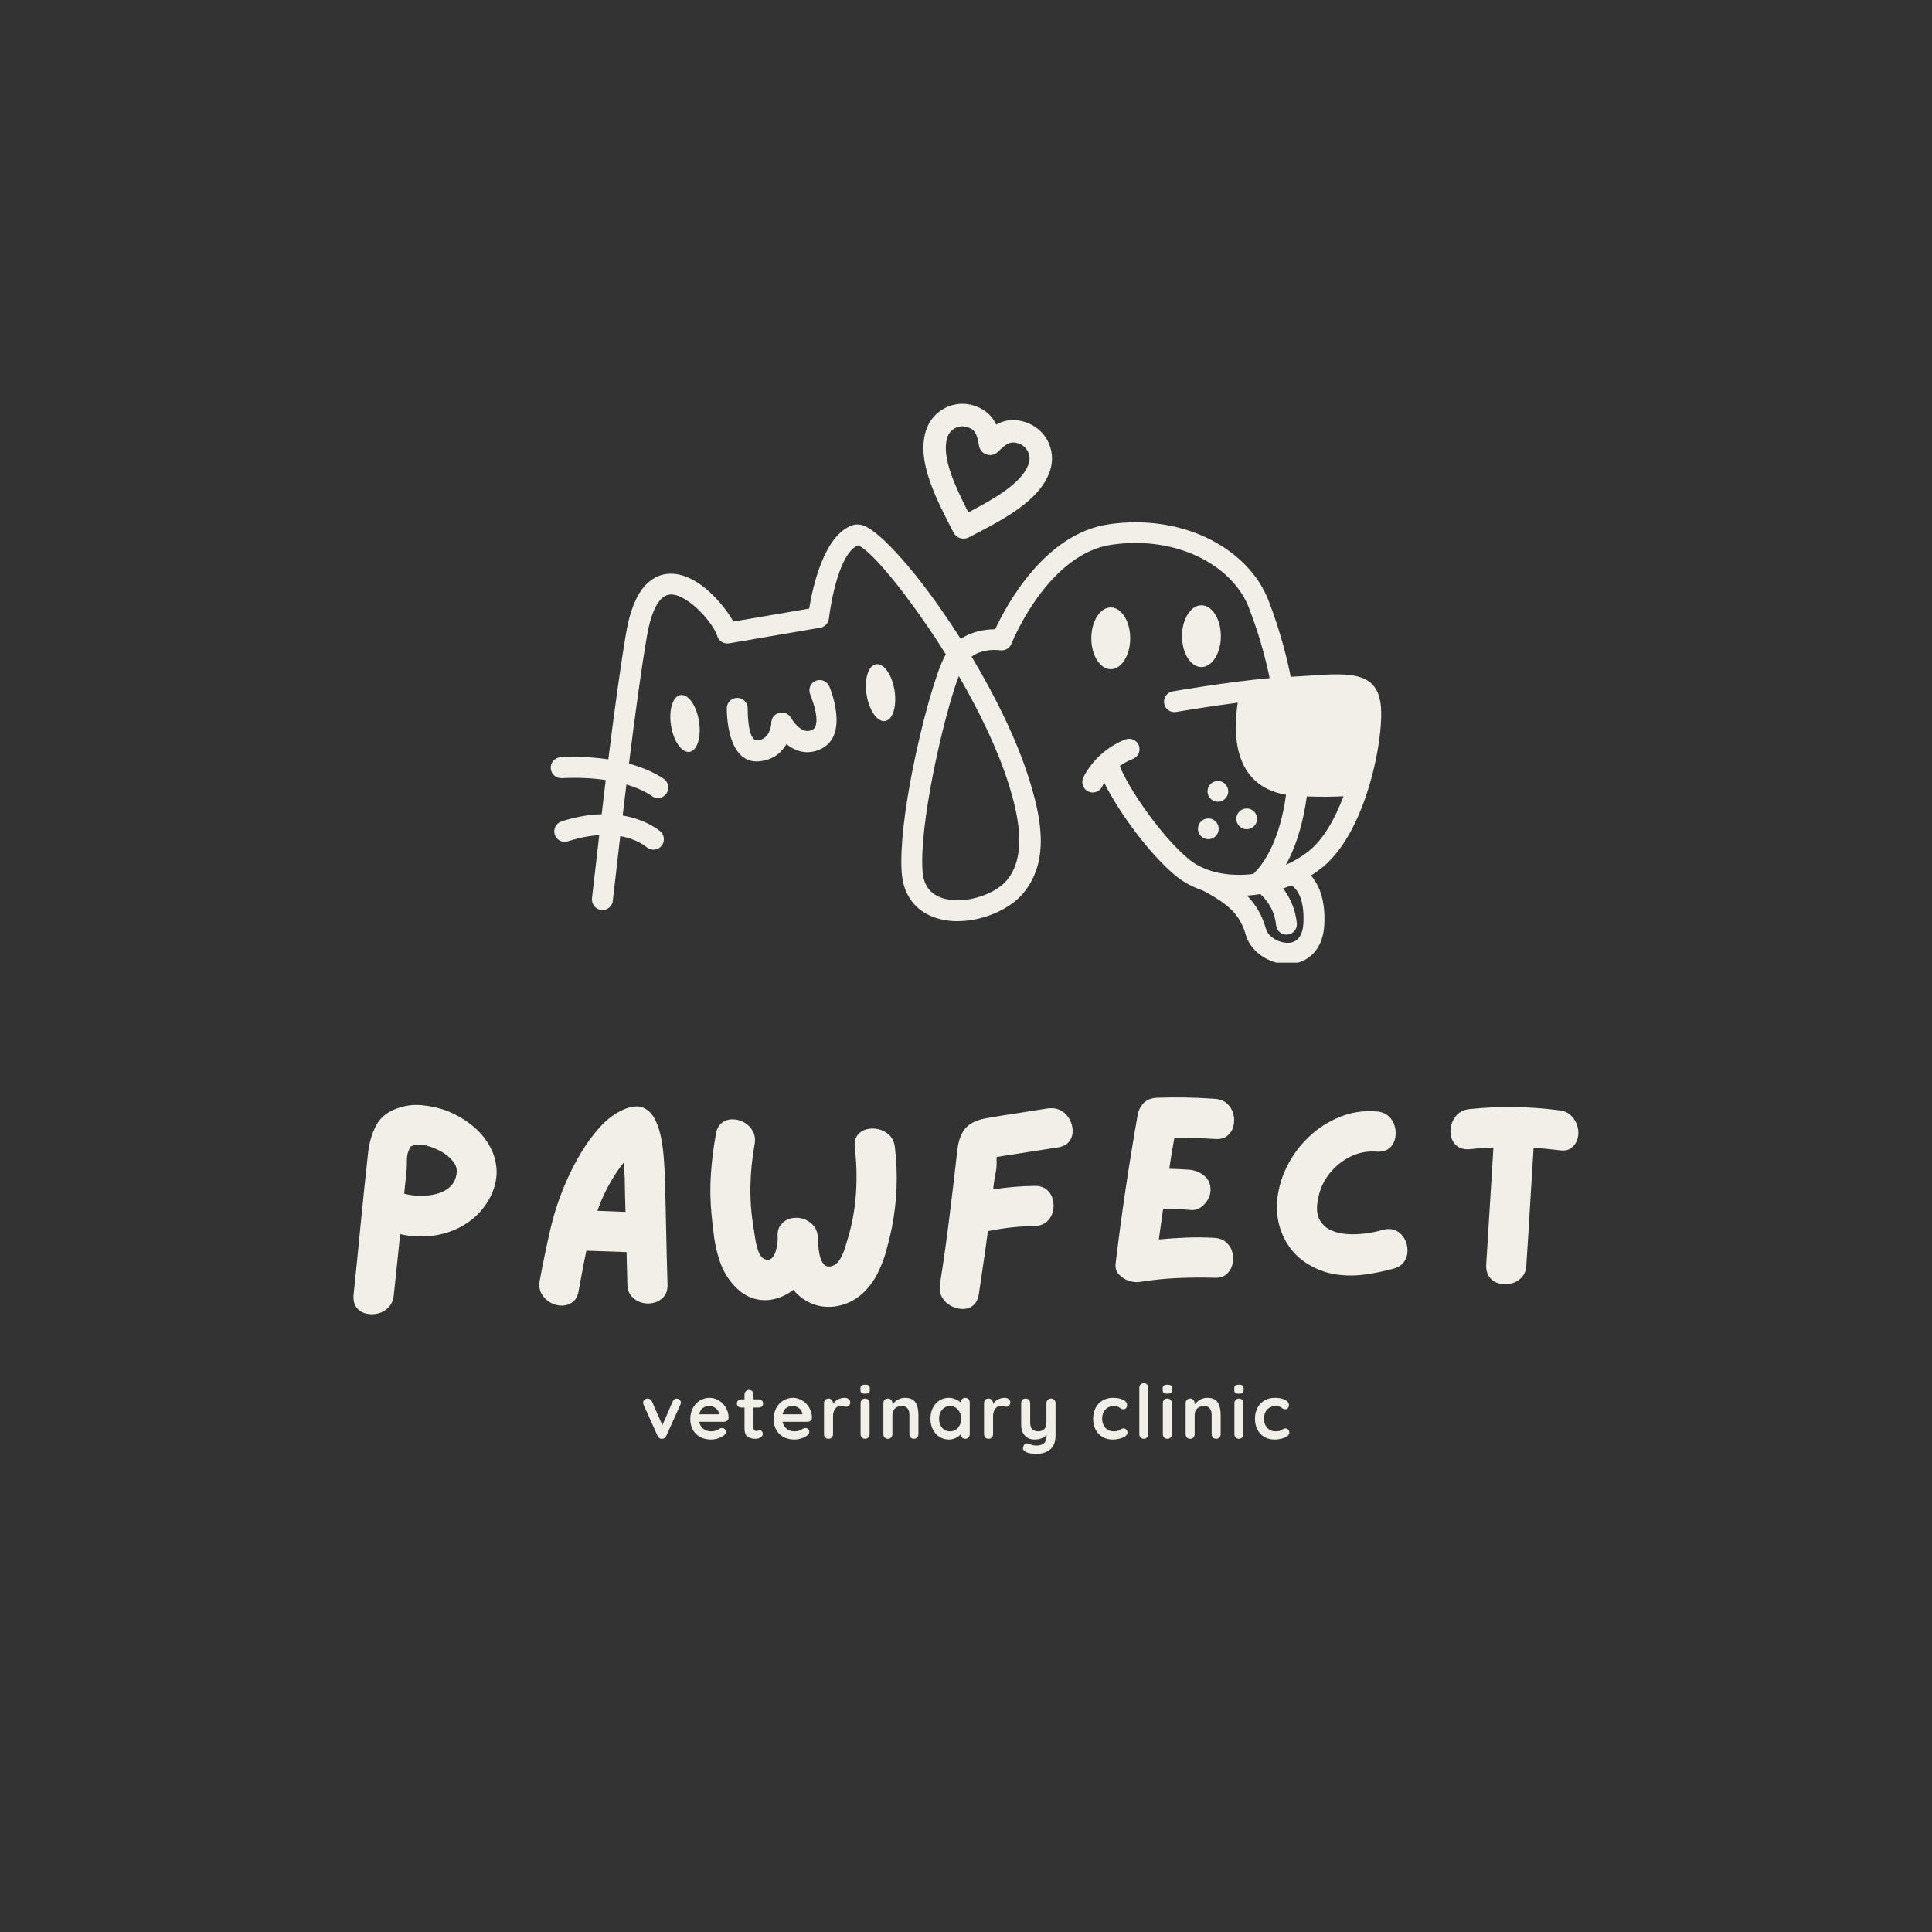 <svg xmlns="http://www.w3.org/2000/svg" xmlns:xlink="http://www.w3.org/1999/xlink" width="500" zoomAndPan="magnify" viewBox="0 0 375 375" height="500" preserveAspectRatio="xMidYMid meet" version="1.0"><rect x="0" y="0" width="375" height="375" fill="#333333" stroke="none"/><defs><g/><clipPath id="98104545c9"><path d="M 179 78.105 L 205 78.105 L 205 105 L 179 105 Z M 179 78.105 " clip-rule="nonzero"/></clipPath><clipPath id="4d5f9ed0b1"><path d="M 106.836 101 L 268.086 101 L 268.086 186.855 L 106.836 186.855 Z M 106.836 101 " clip-rule="nonzero"/></clipPath></defs><g clip-path="url(#98104545c9)"><path fill="#f1efe7" d="M 192.855 81.512 C 193.051 81.801 193.211 82.105 193.371 82.414 C 193.613 82.285 193.855 82.156 194.113 82.059 C 194.176 82.027 194.258 81.992 194.324 81.961 C 195.773 81.414 197.258 81.383 199.012 81.93 C 200.965 82.559 202.492 83.91 203.363 85.586 C 204.234 87.266 204.461 89.293 203.848 91.246 C 202.883 94.258 200.559 96.707 197.531 98.852 C 194.742 100.852 191.371 102.574 188.02 104.316 C 186.957 104.863 185.637 104.445 185.086 103.383 C 183.348 100.027 181.621 96.676 180.492 93.422 C 179.27 89.922 178.785 86.57 179.734 83.559 C 180.363 81.605 181.719 80.074 183.395 79.207 C 185.07 78.336 187.102 78.109 189.051 78.723 C 190.793 79.316 192 80.203 192.855 81.512 Z M 190.004 86.395 C 189.824 85.297 189.602 84.477 189.23 83.91 L 189.23 83.895 C 188.938 83.445 188.457 83.121 187.73 82.895 C 186.926 82.637 186.086 82.734 185.395 83.105 C 184.699 83.461 184.137 84.09 183.879 84.895 C 183.25 86.879 183.668 89.328 184.605 92.004 C 185.426 94.34 186.652 96.887 187.957 99.449 C 190.504 98.109 192.969 96.758 195 95.309 C 197.305 93.664 199.062 91.906 199.691 89.922 C 199.949 89.117 199.852 88.281 199.48 87.586 C 199.125 86.895 198.496 86.328 197.691 86.07 C 196.949 85.828 196.371 85.828 195.871 86.023 L 195.758 86.07 C 195.16 86.328 194.5 86.895 193.742 87.668 C 192.902 88.539 191.52 88.555 190.664 87.715 C 190.277 87.359 190.066 86.879 190.004 86.395 Z M 190.004 86.395 " fill-opacity="1" fill-rule="evenodd"/></g><g clip-path="url(#4d5f9ed0b1)"><path fill="#f1efe7" d="M 250.652 171.848 C 250.137 172.059 249.605 172.27 249.059 172.445 C 250.266 174.059 251.426 176.297 251.719 179.199 C 251.828 180.309 251.008 181.309 249.895 181.406 C 248.785 181.52 247.785 180.699 247.688 179.57 C 247.383 176.508 245.723 174.523 244.625 173.543 C 243.77 173.688 242.902 173.781 242.047 173.832 C 243.77 175.59 244.949 177.617 245.723 180.293 C 246.027 181.344 247.027 182.211 248.234 182.68 C 248.863 182.922 249.543 183.035 250.168 183.004 C 250.719 182.969 251.25 182.793 251.668 182.469 C 252.379 181.922 252.91 180.875 252.992 179.168 C 253.23 174.09 251.539 172.379 250.652 171.848 Z M 253.652 154.586 C 253.152 158.277 252.039 163.453 249.59 167.867 C 251.152 167.176 252.637 166.305 253.957 165.258 C 256.844 162.984 259.082 159.004 260.727 154.668 L 260.773 154.555 C 258.648 154.668 256.277 154.684 253.652 154.586 Z M 233.199 117.484 C 231.117 117.484 229.426 120.176 229.426 123.48 C 229.426 126.785 231.117 129.477 233.199 129.477 C 235.277 129.477 236.969 126.785 236.969 123.48 C 236.969 120.16 235.277 117.484 233.199 117.484 Z M 241.98 156.926 C 240.871 156.926 239.969 157.828 239.969 158.938 C 239.969 160.051 240.871 160.953 241.98 160.953 C 243.094 160.953 243.996 160.051 243.996 158.938 C 243.996 157.828 243.094 156.926 241.98 156.926 Z M 236.391 151.59 C 235.277 151.59 234.375 152.492 234.375 153.605 C 234.375 154.715 235.277 155.617 236.391 155.617 C 237.5 155.617 238.402 154.715 238.402 153.605 C 238.402 152.492 237.5 151.59 236.391 151.59 Z M 234.535 158.859 C 233.422 158.859 232.52 159.762 232.52 160.871 C 232.52 161.984 233.422 162.887 234.535 162.887 C 235.648 162.887 236.551 161.984 236.551 160.871 C 236.551 159.762 235.648 158.859 234.535 158.859 Z M 215.598 117.902 C 213.52 117.902 211.824 120.594 211.824 123.898 C 211.824 127.203 213.52 129.895 215.598 129.895 C 217.676 129.895 219.371 127.219 219.371 123.898 C 219.371 120.578 217.676 117.902 215.598 117.902 Z M 157.254 134.777 C 157.254 134.793 159.75 140.676 157.621 141.691 C 155.445 142.742 153.527 139.324 153.512 139.324 C 152.965 138.34 151.723 138.004 150.742 138.566 C 150.078 138.938 149.711 139.613 149.711 140.324 C 149.691 140.742 149.469 143.418 147.066 143.707 C 145.004 143.949 145.133 137.535 145.133 137.52 C 145.148 136.406 144.262 135.473 143.133 135.457 C 142.004 135.438 141.086 136.324 141.07 137.453 C 141.07 137.484 140.844 148.559 147.535 147.754 C 150.242 147.43 151.773 145.965 152.645 144.434 C 154.285 145.738 156.59 146.688 159.348 145.367 C 165.02 142.66 160.992 133.281 160.977 133.246 C 160.555 132.215 159.363 131.715 158.332 132.137 C 157.316 132.555 156.832 133.73 157.254 134.777 Z M 186.102 131.215 C 184.621 135.086 182.59 142.645 181.074 150.395 C 179.688 157.441 178.754 164.562 179.059 169.059 C 179.188 171.027 179.898 172.379 180.93 173.25 C 181.605 173.832 182.461 174.219 183.395 174.461 C 184.426 174.719 185.555 174.781 186.699 174.719 C 190.133 174.477 193.645 172.945 195.418 170.867 C 199.543 165.98 197.496 157.648 195.789 152.219 C 193.66 145.449 190.082 138.082 186.102 131.215 Z M 213.969 152.59 C 213.535 153.621 212.344 154.102 211.309 153.668 C 210.277 153.234 209.797 152.039 210.23 151.008 C 210.23 150.992 212.422 145.867 218.418 143.531 C 219.465 143.129 220.641 143.645 221.047 144.691 C 221.449 145.738 220.934 146.914 219.887 147.316 C 218.902 147.703 218.062 148.172 217.355 148.672 C 218.078 150.652 220.109 154.152 222.723 157.762 C 225.09 161.035 227.895 164.355 230.637 166.676 C 231.828 167.691 233.262 168.449 234.844 168.965 L 234.922 168.996 C 236.969 169.656 239.258 169.898 241.594 169.785 C 242.16 169.754 242.707 169.707 243.27 169.625 C 243.32 169.578 243.367 169.543 243.418 169.496 C 247.43 165.434 249.008 158.73 249.621 154.266 C 239.324 152.508 239.324 142.355 240.242 136.391 C 233.906 137.211 228.332 138.18 228.312 138.195 C 227.219 138.391 226.156 137.664 225.961 136.551 C 225.77 135.457 226.492 134.391 227.605 134.199 C 227.637 134.199 237.793 132.41 246.43 131.621 C 245.867 128.801 244.641 123.723 242.402 117.938 C 240.789 113.777 237.18 110.184 232.328 107.926 C 227.688 105.766 221.949 104.832 215.727 105.734 C 203.879 107.492 197.094 123.109 196.371 124.816 C 196.078 125.754 195.129 126.363 194.129 126.219 C 194.113 126.219 190.969 125.719 188.586 127.445 C 193.113 135.02 197.258 143.352 199.672 150.977 C 201.977 158.277 203.977 167.031 198.527 173.477 C 196.094 176.344 191.422 178.457 186.988 178.762 C 185.426 178.875 183.863 178.762 182.43 178.391 C 180.898 178.004 179.496 177.344 178.316 176.344 C 176.48 174.797 175.238 172.492 175.016 169.316 C 174.676 164.434 175.641 156.941 177.094 149.605 C 178.93 140.242 181.574 130.992 183.184 127.75 C 183.312 127.492 183.441 127.25 183.59 127.012 C 182.395 125.094 181.172 123.223 179.961 121.465 C 174.109 112.922 168.68 106.637 166.535 105.848 C 162.363 107.637 160.941 119.629 160.895 120.047 C 160.797 120.934 160.137 121.676 159.219 121.836 L 141.555 124.867 C 140.508 125.059 139.473 124.43 139.199 123.398 C 138.828 122.031 136.543 118.84 133.77 116.84 C 132.738 116.098 131.672 115.551 130.707 115.422 C 129.949 115.309 129.191 115.484 128.531 116.066 C 127.34 117.129 126.289 119.371 125.598 123.32 C 124.535 129.363 123.293 138.5 122.082 148.219 C 126.711 149.492 128.918 151.234 128.934 151.25 C 129.82 151.945 129.98 153.219 129.305 154.102 C 128.613 154.988 127.34 155.152 126.453 154.473 C 126.453 154.473 124.922 153.266 121.586 152.266 C 121.344 154.266 121.102 156.297 120.859 158.293 C 125.66 159.117 128.16 161.371 128.176 161.371 C 129.016 162.113 129.094 163.402 128.355 164.242 C 127.613 165.078 126.324 165.16 125.484 164.418 C 125.484 164.418 123.809 162.902 120.391 162.293 C 118.426 179.184 118.973 174.734 118.957 174.812 C 118.844 175.926 117.844 176.75 116.734 176.637 C 115.621 176.523 114.797 175.523 114.91 174.41 C 114.926 174.332 114.348 178.91 116.312 162.098 C 114.539 162.211 112.527 162.566 110.223 163.305 C 109.156 163.645 108.012 163.066 107.676 162 C 107.336 160.938 107.918 159.793 108.98 159.438 C 111.914 158.488 114.508 158.102 116.781 158.035 C 117.039 155.828 117.312 153.621 117.57 151.41 C 115.234 151.059 112.398 150.863 109.027 151.043 C 107.918 151.09 106.949 150.234 106.902 149.105 C 106.836 147.996 107.707 147.027 108.82 146.98 C 112.398 146.785 115.477 146.996 118.07 147.398 C 119.281 137.727 120.52 128.652 121.566 122.641 C 122.438 117.711 123.953 114.695 125.824 113.051 C 127.484 111.586 129.352 111.148 131.238 111.426 C 132.93 111.664 134.59 112.473 136.121 113.582 C 138.781 115.5 141.133 118.469 142.344 120.645 L 157.059 118.129 C 157.703 114.164 159.91 103.703 165.57 101.914 C 166.051 101.77 166.566 101.754 167.133 101.867 C 170.082 102.461 176.723 109.586 183.312 119.227 C 184.363 120.758 185.426 122.367 186.473 124.012 C 188.828 122.434 191.504 122.141 193.16 122.141 C 195.227 117.695 202.672 103.605 215.164 101.77 C 222.191 100.738 228.75 101.816 234.066 104.301 C 239.855 107.008 244.207 111.375 246.203 116.516 C 248.672 122.883 249.961 128.492 250.523 131.363 L 250.797 131.344 C 251.977 131.297 253.281 131.199 254.488 131.121 C 256.051 131.008 257.488 130.91 258.922 130.895 C 264.578 130.812 267.996 131.988 268.094 138.242 C 268.156 142.402 267.012 149.621 264.547 156.148 C 262.676 161.098 260.016 165.738 256.488 168.512 C 255.844 169.027 255.148 169.496 254.457 169.945 C 255.941 171.641 257.293 174.523 257.051 179.426 C 256.891 182.504 255.746 184.551 254.117 185.773 C 253.023 186.598 251.75 187.016 250.445 187.113 C 249.219 187.191 247.945 186.984 246.77 186.531 C 244.48 185.645 242.496 183.809 241.82 181.488 C 241.242 179.457 240.355 177.941 239.082 176.652 C 237.742 175.312 235.906 174.137 233.473 172.848 C 231.441 172.172 229.605 171.172 228.023 169.852 C 225.027 167.305 221.98 163.727 219.434 160.195 C 217.273 157.215 215.469 154.23 214.34 151.945 C 214.082 152.312 213.969 152.59 213.969 152.59 Z M 213.969 152.59 " fill-opacity="1" fill-rule="evenodd"/></g><path fill="#f1efe7" d="M 132.078 134.906 C 133.574 134.664 135.188 136.938 135.672 139.984 C 136.156 143.031 135.348 145.691 133.848 145.934 C 132.352 146.172 130.738 143.902 130.254 140.855 C 129.754 137.809 130.578 135.148 132.078 134.906 Z M 132.078 134.906 " fill-opacity="1" fill-rule="evenodd"/><path fill="#f1efe7" d="M 170.035 128.93 C 171.531 128.688 173.145 130.957 173.629 134.004 C 174.109 137.051 173.305 139.711 171.805 139.953 C 170.309 140.195 168.695 137.922 168.211 134.875 C 167.711 131.828 168.535 129.168 170.035 128.93 Z M 170.035 128.93 " fill-opacity="1" fill-rule="evenodd"/><g fill="#f1efe7" fill-opacity="1"><g transform="translate(124.392, 279.272)"><g><path d="M 6.953 -7.797 C 7.18 -7.797 7.375 -7.719 7.531 -7.562 C 7.688 -7.414 7.766 -7.227 7.766 -7 C 7.766 -6.883 7.723 -6.738 7.641 -6.562 L 4.922 -0.547 C 4.848 -0.391 4.742 -0.258 4.609 -0.156 C 4.484 -0.062 4.336 -0.008 4.172 0 L 4.047 0.016 C 3.879 0.016 3.723 -0.035 3.578 -0.141 C 3.441 -0.242 3.332 -0.379 3.25 -0.547 L 0.547 -6.562 C 0.473 -6.719 0.438 -6.875 0.438 -7.031 C 0.438 -7.227 0.52 -7.406 0.688 -7.562 C 0.852 -7.727 1.055 -7.812 1.297 -7.812 C 1.484 -7.812 1.656 -7.758 1.812 -7.656 C 1.969 -7.562 2.082 -7.426 2.156 -7.25 L 4.172 -2.641 L 6.172 -7.234 C 6.254 -7.422 6.363 -7.562 6.5 -7.656 C 6.633 -7.758 6.785 -7.805 6.953 -7.797 Z M 6.953 -7.797 "/></g></g></g><g fill="#f1efe7" fill-opacity="1"><g transform="translate(133.468, 279.272)"><g><path d="M 7.953 -4.094 C 7.941 -3.852 7.848 -3.66 7.672 -3.516 C 7.492 -3.367 7.289 -3.297 7.062 -3.297 L 2.25 -3.297 C 2.363 -2.723 2.629 -2.27 3.047 -1.938 C 3.461 -1.613 3.938 -1.453 4.469 -1.453 C 4.863 -1.453 5.172 -1.488 5.391 -1.562 C 5.617 -1.633 5.797 -1.711 5.922 -1.797 C 6.055 -1.879 6.148 -1.938 6.203 -1.969 C 6.379 -2.051 6.547 -2.094 6.703 -2.094 C 6.898 -2.094 7.07 -2.02 7.219 -1.875 C 7.363 -1.727 7.438 -1.562 7.438 -1.375 C 7.438 -1.113 7.301 -0.875 7.031 -0.656 C 6.758 -0.438 6.395 -0.25 5.938 -0.094 C 5.477 0.062 5.016 0.141 4.547 0.141 C 3.734 0.141 3.02 -0.023 2.406 -0.359 C 1.801 -0.703 1.332 -1.172 1 -1.766 C 0.676 -2.367 0.516 -3.047 0.516 -3.797 C 0.516 -4.629 0.688 -5.363 1.031 -6 C 1.383 -6.633 1.848 -7.117 2.422 -7.453 C 2.992 -7.785 3.609 -7.953 4.266 -7.953 C 4.898 -7.953 5.504 -7.773 6.078 -7.422 C 6.648 -7.078 7.102 -6.609 7.438 -6.016 C 7.781 -5.422 7.953 -4.781 7.953 -4.094 Z M 4.266 -6.344 C 3.129 -6.344 2.461 -5.812 2.266 -4.75 L 6.078 -4.75 L 6.078 -4.859 C 6.047 -5.266 5.848 -5.613 5.484 -5.906 C 5.129 -6.195 4.723 -6.344 4.266 -6.344 Z M 4.266 -6.344 "/></g></g></g><g fill="#f1efe7" fill-opacity="1"><g transform="translate(142.805, 279.272)"><g><path d="M 4.719 -1.656 C 4.852 -1.656 4.973 -1.586 5.078 -1.453 C 5.191 -1.316 5.25 -1.145 5.25 -0.938 C 5.25 -0.676 5.102 -0.453 4.812 -0.266 C 4.531 -0.086 4.211 0 3.859 0 C 3.254 0 2.742 -0.129 2.328 -0.391 C 1.91 -0.648 1.703 -1.195 1.703 -2.031 L 1.703 -6.062 L 1.031 -6.062 C 0.801 -6.062 0.609 -6.141 0.453 -6.297 C 0.297 -6.453 0.219 -6.645 0.219 -6.875 C 0.219 -7.094 0.297 -7.273 0.453 -7.422 C 0.609 -7.578 0.801 -7.656 1.031 -7.656 L 1.703 -7.656 L 1.703 -8.594 C 1.703 -8.844 1.785 -9.051 1.953 -9.219 C 2.129 -9.395 2.344 -9.484 2.594 -9.484 C 2.844 -9.484 3.047 -9.395 3.203 -9.219 C 3.367 -9.051 3.453 -8.844 3.453 -8.594 L 3.453 -7.656 L 4.5 -7.656 C 4.727 -7.656 4.922 -7.578 5.078 -7.422 C 5.234 -7.266 5.312 -7.07 5.312 -6.844 C 5.312 -6.625 5.234 -6.438 5.078 -6.281 C 4.922 -6.133 4.727 -6.062 4.5 -6.062 L 3.453 -6.062 L 3.453 -2.094 C 3.453 -1.895 3.504 -1.75 3.609 -1.656 C 3.723 -1.562 3.875 -1.516 4.062 -1.516 C 4.133 -1.516 4.238 -1.535 4.375 -1.578 C 4.488 -1.629 4.602 -1.656 4.719 -1.656 Z M 4.719 -1.656 "/></g></g></g><g fill="#f1efe7" fill-opacity="1"><g transform="translate(149.648, 279.272)"><g><path d="M 7.953 -4.094 C 7.941 -3.852 7.848 -3.66 7.672 -3.516 C 7.492 -3.367 7.289 -3.297 7.062 -3.297 L 2.25 -3.297 C 2.363 -2.723 2.629 -2.27 3.047 -1.938 C 3.461 -1.613 3.938 -1.453 4.469 -1.453 C 4.863 -1.453 5.172 -1.488 5.391 -1.562 C 5.617 -1.633 5.797 -1.711 5.922 -1.797 C 6.055 -1.879 6.148 -1.938 6.203 -1.969 C 6.379 -2.051 6.547 -2.094 6.703 -2.094 C 6.898 -2.094 7.07 -2.02 7.219 -1.875 C 7.363 -1.727 7.438 -1.562 7.438 -1.375 C 7.438 -1.113 7.301 -0.875 7.031 -0.656 C 6.758 -0.438 6.395 -0.25 5.938 -0.094 C 5.477 0.062 5.016 0.141 4.547 0.141 C 3.734 0.141 3.02 -0.023 2.406 -0.359 C 1.801 -0.703 1.332 -1.172 1 -1.766 C 0.676 -2.367 0.516 -3.047 0.516 -3.797 C 0.516 -4.629 0.688 -5.363 1.031 -6 C 1.383 -6.633 1.848 -7.117 2.422 -7.453 C 2.992 -7.785 3.609 -7.953 4.266 -7.953 C 4.898 -7.953 5.504 -7.773 6.078 -7.422 C 6.648 -7.078 7.102 -6.609 7.438 -6.016 C 7.781 -5.422 7.953 -4.781 7.953 -4.094 Z M 4.266 -6.344 C 3.129 -6.344 2.461 -5.812 2.266 -4.75 L 6.078 -4.75 L 6.078 -4.859 C 6.047 -5.266 5.848 -5.613 5.484 -5.906 C 5.129 -6.195 4.723 -6.344 4.266 -6.344 Z M 4.266 -6.344 "/></g></g></g><g fill="#f1efe7" fill-opacity="1"><g transform="translate(158.986, 279.272)"><g><path d="M 5 -7.953 C 5.289 -7.953 5.535 -7.867 5.734 -7.703 C 5.941 -7.535 6.047 -7.344 6.047 -7.125 C 6.047 -6.82 5.969 -6.594 5.812 -6.438 C 5.656 -6.289 5.469 -6.219 5.25 -6.219 C 5.102 -6.219 4.938 -6.25 4.75 -6.312 C 4.727 -6.32 4.664 -6.344 4.562 -6.375 C 4.457 -6.406 4.348 -6.422 4.234 -6.422 C 3.984 -6.422 3.738 -6.344 3.5 -6.188 C 3.27 -6.031 3.078 -5.789 2.922 -5.469 C 2.773 -5.156 2.703 -4.781 2.703 -4.344 L 2.703 -0.891 C 2.703 -0.641 2.617 -0.426 2.453 -0.25 C 2.285 -0.082 2.078 0 1.828 0 C 1.566 0 1.352 -0.082 1.188 -0.25 C 1.031 -0.426 0.953 -0.641 0.953 -0.891 L 0.953 -6.922 C 0.953 -7.172 1.031 -7.379 1.188 -7.547 C 1.352 -7.723 1.566 -7.812 1.828 -7.812 C 2.078 -7.812 2.285 -7.723 2.453 -7.547 C 2.617 -7.379 2.703 -7.172 2.703 -6.922 L 2.703 -6.734 C 2.922 -7.129 3.238 -7.43 3.656 -7.641 C 4.082 -7.848 4.531 -7.953 5 -7.953 Z M 5 -7.953 "/></g></g></g><g fill="#f1efe7" fill-opacity="1"><g transform="translate(166.194, 279.272)"><g><path d="M 2.594 -0.891 C 2.594 -0.641 2.508 -0.426 2.344 -0.25 C 2.176 -0.082 1.969 0 1.719 0 C 1.469 0 1.258 -0.082 1.094 -0.25 C 0.926 -0.426 0.844 -0.641 0.844 -0.891 L 0.844 -6.922 C 0.844 -7.172 0.926 -7.379 1.094 -7.547 C 1.258 -7.723 1.469 -7.812 1.719 -7.812 C 1.969 -7.812 2.176 -7.723 2.344 -7.547 C 2.508 -7.379 2.594 -7.172 2.594 -6.922 Z M 1.719 -8.75 C 1.383 -8.75 1.148 -8.801 1.016 -8.906 C 0.879 -9.02 0.812 -9.211 0.812 -9.484 L 0.812 -9.766 C 0.812 -10.035 0.883 -10.223 1.031 -10.328 C 1.176 -10.441 1.406 -10.5 1.719 -10.5 C 2.062 -10.5 2.301 -10.441 2.438 -10.328 C 2.57 -10.223 2.641 -10.035 2.641 -9.766 L 2.641 -9.484 C 2.641 -9.203 2.566 -9.008 2.422 -8.906 C 2.285 -8.801 2.051 -8.75 1.719 -8.75 Z M 1.719 -8.75 "/></g></g></g><g fill="#f1efe7" fill-opacity="1"><g transform="translate(170.513, 279.272)"><g><path d="M 5.125 -7.953 C 6.113 -7.953 6.797 -7.656 7.172 -7.062 C 7.555 -6.477 7.75 -5.664 7.75 -4.625 L 7.75 -0.891 C 7.75 -0.641 7.664 -0.426 7.5 -0.25 C 7.332 -0.082 7.125 0 6.875 0 C 6.625 0 6.414 -0.082 6.25 -0.25 C 6.082 -0.426 6 -0.641 6 -0.891 L 6 -4.625 C 6 -5.156 5.883 -5.57 5.656 -5.875 C 5.438 -6.188 5.055 -6.344 4.516 -6.344 C 3.941 -6.344 3.492 -6.18 3.172 -5.859 C 2.859 -5.535 2.703 -5.125 2.703 -4.625 L 2.703 -0.891 C 2.703 -0.641 2.617 -0.426 2.453 -0.25 C 2.285 -0.082 2.078 0 1.828 0 C 1.566 0 1.352 -0.082 1.188 -0.25 C 1.031 -0.426 0.953 -0.641 0.953 -0.891 L 0.953 -6.922 C 0.953 -7.172 1.031 -7.379 1.188 -7.547 C 1.352 -7.723 1.566 -7.812 1.828 -7.812 C 2.078 -7.812 2.285 -7.723 2.453 -7.547 C 2.617 -7.379 2.703 -7.172 2.703 -6.922 L 2.703 -6.672 C 2.961 -7.016 3.301 -7.312 3.719 -7.562 C 4.145 -7.82 4.613 -7.953 5.125 -7.953 Z M 5.125 -7.953 "/></g></g></g><g fill="#f1efe7" fill-opacity="1"><g transform="translate(180.084, 279.272)"><g><path d="M 7.266 -7.953 C 7.516 -7.953 7.723 -7.867 7.891 -7.703 C 8.055 -7.535 8.141 -7.32 8.141 -7.062 L 8.141 -0.891 C 8.141 -0.641 8.055 -0.426 7.891 -0.25 C 7.723 -0.082 7.516 0 7.266 0 C 7.016 0 6.805 -0.082 6.641 -0.25 C 6.484 -0.414 6.398 -0.625 6.391 -0.875 C 6.148 -0.594 5.82 -0.352 5.406 -0.156 C 4.988 0.039 4.551 0.141 4.094 0.141 C 3.426 0.141 2.816 -0.031 2.266 -0.375 C 1.723 -0.719 1.297 -1.195 0.984 -1.812 C 0.672 -2.426 0.516 -3.117 0.516 -3.891 C 0.516 -4.672 0.664 -5.367 0.969 -5.984 C 1.281 -6.609 1.707 -7.094 2.25 -7.438 C 2.789 -7.781 3.391 -7.953 4.047 -7.953 C 4.516 -7.953 4.953 -7.863 5.359 -7.688 C 5.766 -7.52 6.109 -7.305 6.391 -7.047 L 6.391 -7.062 C 6.391 -7.312 6.473 -7.52 6.641 -7.688 C 6.805 -7.863 7.016 -7.953 7.266 -7.953 Z M 4.312 -1.453 C 4.945 -1.453 5.461 -1.68 5.859 -2.141 C 6.266 -2.609 6.469 -3.191 6.469 -3.891 C 6.469 -4.598 6.266 -5.18 5.859 -5.641 C 5.461 -6.109 4.945 -6.344 4.312 -6.344 C 3.695 -6.344 3.188 -6.109 2.781 -5.641 C 2.383 -5.18 2.188 -4.598 2.188 -3.891 C 2.188 -3.191 2.383 -2.609 2.781 -2.141 C 3.176 -1.68 3.688 -1.453 4.312 -1.453 Z M 4.312 -1.453 "/></g></g></g><g fill="#f1efe7" fill-opacity="1"><g transform="translate(190.049, 279.272)"><g><path d="M 5 -7.953 C 5.289 -7.953 5.535 -7.867 5.734 -7.703 C 5.941 -7.535 6.047 -7.344 6.047 -7.125 C 6.047 -6.82 5.969 -6.594 5.812 -6.438 C 5.656 -6.289 5.469 -6.219 5.25 -6.219 C 5.102 -6.219 4.938 -6.25 4.75 -6.312 C 4.727 -6.32 4.664 -6.344 4.562 -6.375 C 4.457 -6.406 4.348 -6.422 4.234 -6.422 C 3.984 -6.422 3.738 -6.344 3.5 -6.188 C 3.27 -6.031 3.078 -5.789 2.922 -5.469 C 2.773 -5.156 2.703 -4.781 2.703 -4.344 L 2.703 -0.891 C 2.703 -0.641 2.617 -0.426 2.453 -0.25 C 2.285 -0.082 2.078 0 1.828 0 C 1.566 0 1.352 -0.082 1.188 -0.25 C 1.031 -0.426 0.953 -0.641 0.953 -0.891 L 0.953 -6.922 C 0.953 -7.172 1.031 -7.379 1.188 -7.547 C 1.352 -7.723 1.566 -7.812 1.828 -7.812 C 2.078 -7.812 2.285 -7.723 2.453 -7.547 C 2.617 -7.379 2.703 -7.172 2.703 -6.922 L 2.703 -6.734 C 2.922 -7.129 3.238 -7.43 3.656 -7.641 C 4.082 -7.848 4.531 -7.953 5 -7.953 Z M 5 -7.953 "/></g></g></g><g fill="#f1efe7" fill-opacity="1"><g transform="translate(197.257, 279.272)"><g><path d="M 6.75 -7.812 C 7 -7.812 7.207 -7.723 7.375 -7.547 C 7.539 -7.379 7.625 -7.172 7.625 -6.922 L 7.625 -0.719 C 7.625 0.551 7.281 1.473 6.594 2.047 C 5.914 2.629 5.008 2.922 3.875 2.922 C 3.539 2.922 3.195 2.895 2.844 2.844 C 2.5 2.789 2.223 2.719 2.016 2.625 C 1.535 2.426 1.297 2.145 1.297 1.781 C 1.297 1.707 1.312 1.629 1.344 1.547 C 1.406 1.328 1.504 1.16 1.641 1.047 C 1.785 0.941 1.938 0.891 2.094 0.891 C 2.195 0.891 2.289 0.906 2.375 0.938 C 2.445 0.969 2.566 1.016 2.734 1.078 C 2.898 1.148 3.078 1.207 3.266 1.25 C 3.461 1.289 3.664 1.312 3.875 1.312 C 4.562 1.312 5.066 1.16 5.391 0.859 C 5.711 0.566 5.875 0.062 5.875 -0.656 L 5.875 -0.797 C 5.375 -0.172 4.586 0.141 3.516 0.141 C 3.016 0.141 2.566 0.023 2.172 -0.203 C 1.785 -0.441 1.484 -0.773 1.266 -1.203 C 1.055 -1.629 0.953 -2.113 0.953 -2.656 L 0.953 -6.922 C 0.953 -7.172 1.031 -7.379 1.188 -7.547 C 1.352 -7.723 1.566 -7.812 1.828 -7.812 C 2.078 -7.812 2.285 -7.723 2.453 -7.547 C 2.617 -7.379 2.703 -7.172 2.703 -6.922 L 2.703 -3.188 C 2.703 -2.57 2.832 -2.129 3.094 -1.859 C 3.363 -1.586 3.758 -1.453 4.281 -1.453 C 4.781 -1.453 5.164 -1.598 5.438 -1.891 C 5.719 -2.191 5.859 -2.625 5.859 -3.188 L 5.859 -6.922 C 5.859 -7.172 5.941 -7.379 6.109 -7.547 C 6.273 -7.723 6.488 -7.812 6.75 -7.812 Z M 6.75 -7.812 "/></g></g></g><g fill="#f1efe7" fill-opacity="1"><g transform="translate(206.697, 279.272)"><g/></g></g><g fill="#f1efe7" fill-opacity="1"><g transform="translate(211.658, 279.272)"><g><path d="M 4.344 -7.953 C 5.176 -7.953 5.844 -7.82 6.344 -7.562 C 6.852 -7.312 7.109 -6.969 7.109 -6.531 C 7.109 -6.32 7.047 -6.133 6.922 -5.969 C 6.797 -5.812 6.629 -5.734 6.422 -5.734 C 6.266 -5.734 6.133 -5.754 6.031 -5.797 C 5.938 -5.836 5.844 -5.895 5.75 -5.969 C 5.664 -6.039 5.578 -6.102 5.484 -6.156 C 5.391 -6.207 5.242 -6.25 5.047 -6.281 C 4.859 -6.32 4.707 -6.344 4.594 -6.344 C 3.863 -6.344 3.289 -6.113 2.875 -5.656 C 2.469 -5.207 2.266 -4.617 2.266 -3.891 C 2.266 -3.191 2.473 -2.609 2.891 -2.141 C 3.305 -1.68 3.844 -1.453 4.5 -1.453 C 4.969 -1.453 5.32 -1.516 5.562 -1.641 C 5.613 -1.66 5.691 -1.707 5.797 -1.781 C 5.898 -1.852 5.992 -1.91 6.078 -1.953 C 6.172 -1.992 6.281 -2.016 6.406 -2.016 C 6.645 -2.016 6.832 -1.938 6.969 -1.781 C 7.113 -1.625 7.188 -1.426 7.188 -1.188 C 7.188 -0.945 7.051 -0.723 6.781 -0.516 C 6.508 -0.316 6.148 -0.156 5.703 -0.031 C 5.254 0.082 4.781 0.141 4.281 0.141 C 3.531 0.141 2.867 -0.031 2.297 -0.375 C 1.723 -0.727 1.281 -1.211 0.969 -1.828 C 0.664 -2.453 0.516 -3.141 0.516 -3.891 C 0.516 -4.68 0.676 -5.383 1 -6 C 1.32 -6.613 1.773 -7.094 2.359 -7.438 C 2.941 -7.781 3.602 -7.953 4.344 -7.953 Z M 4.344 -7.953 "/></g></g></g><g fill="#f1efe7" fill-opacity="1"><g transform="translate(220.047, 279.272)"><g><path d="M 2.844 -0.891 C 2.844 -0.641 2.754 -0.426 2.578 -0.25 C 2.41 -0.082 2.203 0 1.953 0 C 1.711 0 1.508 -0.082 1.344 -0.25 C 1.176 -0.426 1.094 -0.641 1.094 -0.891 L 1.094 -9.906 C 1.094 -10.156 1.176 -10.363 1.344 -10.531 C 1.52 -10.707 1.734 -10.797 1.984 -10.797 C 2.223 -10.797 2.426 -10.707 2.594 -10.531 C 2.758 -10.363 2.844 -10.156 2.844 -9.906 Z M 2.844 -0.891 "/></g></g></g><g fill="#f1efe7" fill-opacity="1"><g transform="translate(224.862, 279.272)"><g><path d="M 2.594 -0.891 C 2.594 -0.641 2.508 -0.426 2.344 -0.25 C 2.176 -0.082 1.969 0 1.719 0 C 1.469 0 1.258 -0.082 1.094 -0.25 C 0.926 -0.426 0.844 -0.641 0.844 -0.891 L 0.844 -6.922 C 0.844 -7.172 0.926 -7.379 1.094 -7.547 C 1.258 -7.723 1.469 -7.812 1.719 -7.812 C 1.969 -7.812 2.176 -7.723 2.344 -7.547 C 2.508 -7.379 2.594 -7.172 2.594 -6.922 Z M 1.719 -8.75 C 1.383 -8.75 1.148 -8.801 1.016 -8.906 C 0.879 -9.02 0.812 -9.211 0.812 -9.484 L 0.812 -9.766 C 0.812 -10.035 0.883 -10.223 1.031 -10.328 C 1.176 -10.441 1.406 -10.5 1.719 -10.5 C 2.062 -10.5 2.301 -10.441 2.438 -10.328 C 2.57 -10.223 2.641 -10.035 2.641 -9.766 L 2.641 -9.484 C 2.641 -9.203 2.566 -9.008 2.422 -8.906 C 2.285 -8.801 2.051 -8.75 1.719 -8.75 Z M 1.719 -8.75 "/></g></g></g><g fill="#f1efe7" fill-opacity="1"><g transform="translate(229.181, 279.272)"><g><path d="M 5.125 -7.953 C 6.113 -7.953 6.797 -7.656 7.172 -7.062 C 7.555 -6.477 7.75 -5.664 7.75 -4.625 L 7.75 -0.891 C 7.75 -0.641 7.664 -0.426 7.5 -0.25 C 7.332 -0.082 7.125 0 6.875 0 C 6.625 0 6.414 -0.082 6.25 -0.25 C 6.082 -0.426 6 -0.641 6 -0.891 L 6 -4.625 C 6 -5.156 5.883 -5.57 5.656 -5.875 C 5.438 -6.188 5.055 -6.344 4.516 -6.344 C 3.941 -6.344 3.492 -6.18 3.172 -5.859 C 2.859 -5.535 2.703 -5.125 2.703 -4.625 L 2.703 -0.891 C 2.703 -0.641 2.617 -0.426 2.453 -0.25 C 2.285 -0.082 2.078 0 1.828 0 C 1.566 0 1.352 -0.082 1.188 -0.25 C 1.031 -0.426 0.953 -0.641 0.953 -0.891 L 0.953 -6.922 C 0.953 -7.172 1.031 -7.379 1.188 -7.547 C 1.352 -7.723 1.566 -7.812 1.828 -7.812 C 2.078 -7.812 2.285 -7.723 2.453 -7.547 C 2.617 -7.379 2.703 -7.172 2.703 -6.922 L 2.703 -6.672 C 2.961 -7.016 3.301 -7.312 3.719 -7.562 C 4.145 -7.82 4.613 -7.953 5.125 -7.953 Z M 5.125 -7.953 "/></g></g></g><g fill="#f1efe7" fill-opacity="1"><g transform="translate(238.752, 279.272)"><g><path d="M 2.594 -0.891 C 2.594 -0.641 2.508 -0.426 2.344 -0.25 C 2.176 -0.082 1.969 0 1.719 0 C 1.469 0 1.258 -0.082 1.094 -0.25 C 0.926 -0.426 0.844 -0.641 0.844 -0.891 L 0.844 -6.922 C 0.844 -7.172 0.926 -7.379 1.094 -7.547 C 1.258 -7.723 1.469 -7.812 1.719 -7.812 C 1.969 -7.812 2.176 -7.723 2.344 -7.547 C 2.508 -7.379 2.594 -7.172 2.594 -6.922 Z M 1.719 -8.75 C 1.383 -8.75 1.148 -8.801 1.016 -8.906 C 0.879 -9.02 0.812 -9.211 0.812 -9.484 L 0.812 -9.766 C 0.812 -10.035 0.883 -10.223 1.031 -10.328 C 1.176 -10.441 1.406 -10.5 1.719 -10.5 C 2.062 -10.5 2.301 -10.441 2.438 -10.328 C 2.57 -10.223 2.641 -10.035 2.641 -9.766 L 2.641 -9.484 C 2.641 -9.203 2.566 -9.008 2.422 -8.906 C 2.285 -8.801 2.051 -8.75 1.719 -8.75 Z M 1.719 -8.75 "/></g></g></g><g fill="#f1efe7" fill-opacity="1"><g transform="translate(243.071, 279.272)"><g><path d="M 4.344 -7.953 C 5.176 -7.953 5.844 -7.82 6.344 -7.562 C 6.852 -7.312 7.109 -6.969 7.109 -6.531 C 7.109 -6.32 7.047 -6.133 6.922 -5.969 C 6.797 -5.812 6.629 -5.734 6.422 -5.734 C 6.266 -5.734 6.133 -5.754 6.031 -5.797 C 5.938 -5.836 5.844 -5.895 5.75 -5.969 C 5.664 -6.039 5.578 -6.102 5.484 -6.156 C 5.391 -6.207 5.242 -6.25 5.047 -6.281 C 4.859 -6.32 4.707 -6.344 4.594 -6.344 C 3.863 -6.344 3.289 -6.113 2.875 -5.656 C 2.469 -5.207 2.266 -4.617 2.266 -3.891 C 2.266 -3.191 2.473 -2.609 2.891 -2.141 C 3.305 -1.68 3.844 -1.453 4.5 -1.453 C 4.969 -1.453 5.32 -1.516 5.562 -1.641 C 5.613 -1.66 5.691 -1.707 5.797 -1.781 C 5.898 -1.852 5.992 -1.91 6.078 -1.953 C 6.172 -1.992 6.281 -2.016 6.406 -2.016 C 6.645 -2.016 6.832 -1.938 6.969 -1.781 C 7.113 -1.625 7.188 -1.426 7.188 -1.188 C 7.188 -0.945 7.051 -0.723 6.781 -0.516 C 6.508 -0.316 6.148 -0.156 5.703 -0.031 C 5.254 0.082 4.781 0.141 4.281 0.141 C 3.531 0.141 2.867 -0.031 2.297 -0.375 C 1.723 -0.727 1.281 -1.211 0.969 -1.828 C 0.664 -2.453 0.516 -3.141 0.516 -3.891 C 0.516 -4.68 0.676 -5.383 1 -6 C 1.32 -6.613 1.773 -7.094 2.359 -7.438 C 2.941 -7.781 3.602 -7.953 4.344 -7.953 Z M 4.344 -7.953 "/></g></g></g><g fill="#f1efe7" fill-opacity="1"><g transform="translate(66.027, 251.294)"><g><path d="M 21.016 -35.562 C 22.672 -34.875 24.18 -33.984 25.547 -32.891 C 26.922 -31.797 28.031 -30.531 28.875 -29.094 C 29.727 -27.656 30.219 -26.102 30.344 -24.438 C 30.469 -22.77 30.113 -21.035 29.281 -19.234 C 28.195 -17.055 26.703 -15.316 24.797 -14.016 C 22.891 -12.711 20.785 -11.879 18.484 -11.516 C 16.18 -11.148 13.898 -11.227 11.641 -11.75 C 11.441 -9.77 11.238 -7.789 11.031 -5.812 C 10.82 -3.844 10.613 -1.867 10.406 0.109 C 10.301 1.078 9.961 1.863 9.391 2.469 C 8.816 3.07 8.129 3.469 7.328 3.656 C 6.535 3.852 5.754 3.852 4.984 3.656 C 4.223 3.469 3.617 3.078 3.172 2.484 C 2.723 1.898 2.531 1.109 2.594 0.109 C 3.082 -4.578 3.551 -9.25 4 -13.906 C 4.457 -18.57 4.941 -23.227 5.453 -27.875 C 5.703 -29.707 6.207 -31.359 6.969 -32.828 C 7.727 -34.305 9.031 -35.395 10.875 -36.094 C 12.5 -36.719 14.203 -36.941 15.984 -36.766 C 17.773 -36.586 19.453 -36.188 21.016 -35.562 Z M 12.422 -19.609 C 13.297 -19.359 14.285 -19.219 15.391 -19.188 C 16.504 -19.156 17.598 -19.273 18.672 -19.547 C 19.742 -19.828 20.645 -20.305 21.375 -20.984 C 22.102 -21.66 22.52 -22.586 22.625 -23.766 C 22.688 -24.523 22.422 -25.258 21.828 -25.969 C 21.242 -26.688 20.484 -27.301 19.547 -27.812 C 18.609 -28.332 17.672 -28.707 16.734 -28.938 C 15.805 -29.164 15.016 -29.191 14.359 -29.016 C 13.973 -28.879 13.734 -28.789 13.641 -28.75 C 13.555 -28.719 13.516 -28.648 13.516 -28.547 C 13.516 -28.441 13.43 -28.219 13.266 -27.875 C 13.055 -27.426 12.953 -26.816 12.953 -26.047 C 12.953 -25.285 12.93 -24.629 12.891 -24.078 C 12.828 -23.316 12.75 -22.57 12.656 -21.844 C 12.57 -21.113 12.492 -20.367 12.422 -19.609 Z M 12.422 -19.609 "/></g></g></g><g fill="#f1efe7" fill-opacity="1"><g transform="translate(102.113, 251.294)"><g><path d="M 26.938 -22.828 C 27.039 -19.359 27.125 -15.891 27.188 -12.422 C 27.258 -8.961 27.348 -5.5 27.453 -2.031 C 27.492 -1.02 27.254 -0.211 26.734 0.391 C 26.211 0.992 25.566 1.391 24.797 1.578 C 24.035 1.773 23.266 1.77 22.484 1.562 C 21.703 1.352 21.039 0.953 20.5 0.359 C 19.969 -0.223 19.688 -1.02 19.656 -2.031 C 19.625 -3.07 19.598 -4.109 19.578 -5.141 C 19.555 -6.18 19.531 -7.223 19.5 -8.266 L 11.703 -8.531 C 11.422 -7.25 11.16 -5.945 10.922 -4.625 C 10.68 -3.312 10.438 -1.992 10.188 -0.672 C 10.02 0.297 9.629 1.004 9.016 1.453 C 8.41 1.898 7.707 2.125 6.906 2.125 C 6.113 2.125 5.363 1.914 4.656 1.5 C 3.945 1.094 3.391 0.523 2.984 -0.203 C 2.586 -0.93 2.477 -1.781 2.656 -2.75 C 3.281 -6.156 3.977 -9.52 4.75 -12.844 C 5.531 -16.176 6.633 -19.414 8.062 -22.562 C 8.75 -24.125 9.629 -25.805 10.703 -27.609 C 11.785 -29.41 13.008 -31.066 14.375 -32.578 C 15.75 -34.086 17.266 -35.207 18.922 -35.938 C 20.484 -36.594 21.75 -36.711 22.719 -36.297 C 23.695 -35.879 24.461 -35.125 25.016 -34.031 C 25.566 -32.938 25.973 -31.695 26.234 -30.312 C 26.492 -28.926 26.664 -27.555 26.75 -26.203 C 26.844 -24.859 26.906 -23.734 26.938 -22.828 Z M 14.141 -17.109 C 14.109 -16.973 14.066 -16.832 14.016 -16.688 C 13.961 -16.551 13.898 -16.414 13.828 -16.281 C 14.766 -16.238 15.68 -16.203 16.578 -16.172 C 17.484 -16.141 18.391 -16.102 19.297 -16.062 C 19.254 -17.176 19.223 -18.297 19.203 -19.422 C 19.191 -20.547 19.172 -21.68 19.141 -22.828 C 19.098 -23.273 19.078 -23.75 19.078 -24.25 C 19.078 -24.758 19.078 -25.273 19.078 -25.797 C 18.492 -25.098 17.992 -24.422 17.578 -23.766 C 16.879 -22.723 16.242 -21.645 15.672 -20.531 C 15.098 -19.426 14.586 -18.285 14.141 -17.109 Z M 14.141 -17.109 "/></g></g></g><g fill="#f1efe7" fill-opacity="1"><g transform="translate(135.286, 251.294)"><g><path d="M 38.422 -28.547 C 39.047 -23.316 38.836 -18.082 37.797 -12.844 C 37.492 -11.426 37.133 -9.961 36.719 -8.453 C 36.301 -6.941 35.742 -5.5 35.047 -4.125 C 34.359 -2.758 33.473 -1.539 32.391 -0.469 C 31.316 0.57 30.094 1.332 28.719 1.812 C 27.352 2.301 25.957 2.469 24.531 2.312 C 23.113 2.156 21.785 1.645 20.547 0.781 C 19.848 0.289 19.238 -0.281 18.719 -0.938 C 17.539 -0.031 16.25 0.578 14.844 0.891 C 13.438 1.203 12.031 1.113 10.625 0.625 C 9.227 0.133 7.922 -0.852 6.703 -2.344 C 5.734 -3.52 4.988 -4.859 4.469 -6.359 C 3.945 -7.867 3.57 -9.422 3.344 -11.016 C 3.125 -12.617 2.945 -14.164 2.812 -15.656 C 2.562 -18.25 2.523 -20.848 2.703 -23.453 C 2.879 -26.055 3.207 -28.656 3.688 -31.25 C 3.863 -32.219 4.254 -32.926 4.859 -33.375 C 5.461 -33.832 6.16 -34.051 6.953 -34.031 C 7.754 -34.02 8.504 -33.812 9.203 -33.406 C 9.898 -33.008 10.445 -32.445 10.844 -31.719 C 11.238 -30.988 11.352 -30.141 11.188 -29.172 C 10.695 -26.504 10.426 -23.816 10.375 -21.109 C 10.32 -18.41 10.52 -15.723 10.969 -13.047 C 11.039 -12.598 11.145 -11.914 11.281 -11 C 11.414 -10.082 11.629 -9.211 11.922 -8.391 C 12.223 -7.578 12.648 -7.066 13.203 -6.859 C 13.723 -6.691 14.145 -6.754 14.469 -7.047 C 14.801 -7.336 15.055 -7.75 15.234 -8.281 C 15.41 -8.82 15.531 -9.363 15.594 -9.906 C 15.664 -10.445 15.688 -10.875 15.656 -11.188 C 15.582 -12.188 15.797 -12.988 16.297 -13.594 C 16.805 -14.207 17.43 -14.609 18.172 -14.797 C 18.922 -14.984 19.68 -14.973 20.453 -14.766 C 21.234 -14.555 21.91 -14.148 22.484 -13.547 C 23.055 -12.941 23.379 -12.156 23.453 -11.188 C 23.453 -10.801 23.477 -10.258 23.531 -9.562 C 23.582 -8.875 23.688 -8.191 23.844 -7.516 C 24 -6.836 24.258 -6.297 24.625 -5.891 C 24.988 -5.492 25.484 -5.367 26.109 -5.516 C 26.797 -5.723 27.352 -6.191 27.781 -6.922 C 28.219 -7.648 28.555 -8.445 28.797 -9.312 C 29.047 -10.176 29.258 -10.883 29.438 -11.438 C 30.227 -14.25 30.707 -17.082 30.875 -19.938 C 31.051 -22.801 30.969 -25.672 30.625 -28.547 C 30.52 -29.555 30.691 -30.352 31.141 -30.938 C 31.598 -31.531 32.195 -31.922 32.938 -32.109 C 33.688 -32.297 34.457 -32.297 35.25 -32.109 C 36.051 -31.922 36.754 -31.531 37.359 -30.938 C 37.961 -30.352 38.316 -29.555 38.422 -28.547 Z M 38.422 -28.547 "/></g></g></g><g fill="#f1efe7" fill-opacity="1"><g transform="translate(179.795, 251.294)"><g><path d="M 23.5 -36.141 C 24.508 -36.273 25.379 -36.145 26.109 -35.75 C 26.836 -35.352 27.398 -34.789 27.797 -34.062 C 28.191 -33.332 28.395 -32.586 28.406 -31.828 C 28.426 -31.066 28.211 -30.379 27.766 -29.766 C 27.316 -29.16 26.586 -28.77 25.578 -28.594 C 23.816 -28.32 22.051 -28.047 20.281 -27.766 C 18.508 -27.492 16.738 -27.219 14.969 -26.938 C 14.938 -26.938 14.789 -26.91 14.531 -26.859 C 14.27 -26.805 13.984 -26.766 13.672 -26.734 C 13.672 -26.484 13.656 -26.305 13.625 -26.203 C 13.695 -25.41 13.645 -24.57 13.469 -23.688 C 13.289 -22.801 13.148 -21.957 13.047 -21.156 C 13.047 -21.062 13.035 -20.953 13.016 -20.828 C 13.004 -20.703 13 -20.57 13 -20.438 C 15.664 -20.852 18.316 -21.078 20.953 -21.109 C 21.961 -21.141 22.77 -20.895 23.375 -20.375 C 23.977 -19.863 24.375 -19.219 24.562 -18.438 C 24.758 -17.656 24.758 -16.879 24.562 -16.109 C 24.375 -15.348 23.977 -14.695 23.375 -14.156 C 22.77 -13.625 21.961 -13.344 20.953 -13.312 C 17.941 -13.281 14.941 -12.953 11.953 -12.328 C 11.68 -10.273 11.395 -8.227 11.094 -6.188 C 10.801 -4.145 10.5 -2.098 10.188 -0.047 C 10.02 0.953 9.641 1.676 9.047 2.125 C 8.453 2.582 7.766 2.801 6.984 2.781 C 6.211 2.758 5.461 2.551 4.734 2.156 C 4.004 1.758 3.438 1.195 3.031 0.469 C 2.633 -0.258 2.508 -1.109 2.656 -2.078 C 3.344 -6.41 3.953 -10.742 4.484 -15.078 C 5.023 -19.41 5.539 -23.742 6.031 -28.078 C 6.238 -29.953 6.773 -31.375 7.641 -32.344 C 8.504 -33.312 9.875 -33.953 11.75 -34.266 C 13.688 -34.609 15.645 -34.926 17.625 -35.219 C 19.602 -35.52 21.562 -35.828 23.5 -36.141 Z M 23.5 -36.141 "/></g></g></g><g fill="#f1efe7" fill-opacity="1"><g transform="translate(213.905, 251.294)"><g><path d="M 21.688 -11.031 C 22.688 -10.988 23.488 -10.695 24.094 -10.156 C 24.707 -9.625 25.109 -8.969 25.297 -8.188 C 25.484 -7.406 25.484 -6.625 25.297 -5.844 C 25.109 -5.07 24.707 -4.43 24.094 -3.922 C 23.488 -3.422 22.688 -3.207 21.688 -3.281 C 19.32 -3.344 16.961 -3.32 14.609 -3.219 C 12.254 -3.113 9.898 -2.875 7.547 -2.5 C 6.816 -2.352 6.051 -2.41 5.25 -2.672 C 4.457 -2.93 3.789 -3.359 3.25 -3.953 C 2.707 -4.547 2.508 -5.305 2.656 -6.234 C 3.238 -11.055 3.883 -15.859 4.594 -20.641 C 5.312 -25.422 6.086 -30.188 6.922 -34.938 C 7.023 -35.531 7.234 -36.051 7.547 -36.5 C 7.816 -36.988 8.211 -37.391 8.734 -37.703 C 9.254 -38.016 9.895 -38.188 10.656 -38.219 C 14.406 -38.352 18.148 -38.285 21.891 -38.016 C 22.898 -37.941 23.707 -37.617 24.312 -37.047 C 24.914 -36.473 25.312 -35.797 25.5 -35.016 C 25.695 -34.242 25.695 -33.473 25.5 -32.703 C 25.312 -31.941 24.914 -31.316 24.312 -30.828 C 23.707 -30.348 22.898 -30.145 21.891 -30.219 C 19.328 -30.383 16.711 -30.469 14.047 -30.469 C 13.867 -29.469 13.691 -28.461 13.516 -27.453 C 13.348 -26.453 13.191 -25.445 13.047 -24.438 C 14.473 -24.406 15.844 -24.336 17.156 -24.234 C 18.195 -24.098 19.109 -23.695 19.891 -23.031 C 20.672 -22.375 21.062 -21.473 21.062 -20.328 C 21.062 -19.672 20.879 -19.031 20.516 -18.406 C 20.148 -17.781 19.672 -17.273 19.078 -16.891 C 18.492 -16.516 17.852 -16.363 17.156 -16.438 C 15.395 -16.602 13.629 -16.672 11.859 -16.641 C 11.711 -15.672 11.57 -14.691 11.438 -13.703 C 11.301 -12.711 11.164 -11.719 11.031 -10.719 C 12.789 -10.883 14.555 -11.004 16.328 -11.078 C 18.098 -11.148 19.883 -11.133 21.688 -11.031 Z M 21.688 -11.031 "/></g></g></g><g fill="#f1efe7" fill-opacity="1"><g transform="translate(245.259, 251.294)"><g><path d="M 23.141 -12.578 C 24.109 -12.828 24.945 -12.785 25.656 -12.453 C 26.375 -12.117 26.93 -11.602 27.328 -10.906 C 27.723 -10.219 27.926 -9.469 27.938 -8.656 C 27.957 -7.844 27.75 -7.102 27.312 -6.438 C 26.883 -5.781 26.188 -5.316 25.219 -5.047 C 23.445 -4.555 21.633 -4.18 19.781 -3.922 C 17.926 -3.66 16.086 -3.648 14.266 -3.891 C 12.453 -4.141 10.711 -4.734 9.047 -5.672 C 6.898 -6.879 5.258 -8.555 4.125 -10.703 C 3 -12.859 2.488 -15.188 2.594 -17.688 C 2.738 -20.102 3.348 -22.422 4.422 -24.641 C 5.492 -26.859 6.922 -28.828 8.703 -30.547 C 10.492 -32.266 12.523 -33.582 14.797 -34.5 C 17.066 -35.414 19.43 -35.77 21.891 -35.562 C 22.898 -35.5 23.707 -35.18 24.312 -34.609 C 24.914 -34.035 25.312 -33.348 25.5 -32.547 C 25.695 -31.754 25.695 -30.973 25.5 -30.203 C 25.312 -29.441 24.914 -28.828 24.312 -28.359 C 23.707 -27.891 22.898 -27.691 21.891 -27.766 C 20.086 -27.898 18.379 -27.562 16.766 -26.75 C 15.16 -25.938 13.801 -24.812 12.688 -23.375 C 11.582 -21.938 10.875 -20.316 10.562 -18.516 C 10.25 -16.953 10.32 -15.691 10.781 -14.734 C 11.25 -13.785 11.953 -13.078 12.891 -12.609 C 13.828 -12.141 14.895 -11.859 16.094 -11.766 C 17.289 -11.68 18.504 -11.719 19.734 -11.875 C 20.961 -12.031 22.098 -12.266 23.141 -12.578 Z M 23.141 -12.578 "/></g></g></g><g fill="#f1efe7" fill-opacity="1"><g transform="translate(278.953, 251.294)"><g><path d="M 23.719 -35.781 C 24.688 -35.676 25.461 -35.316 26.047 -34.703 C 26.641 -34.098 27.039 -33.395 27.25 -32.594 C 27.457 -31.801 27.457 -31.031 27.25 -30.281 C 27.039 -29.539 26.641 -28.941 26.047 -28.484 C 25.461 -28.035 24.688 -27.883 23.719 -28.031 C 22.082 -28.238 20.414 -28.395 18.719 -28.5 C 18.477 -24.688 18.242 -20.891 18.016 -17.109 C 17.797 -13.328 17.562 -9.547 17.312 -5.766 C 17.281 -4.766 16.977 -3.957 16.406 -3.344 C 15.832 -2.738 15.156 -2.344 14.375 -2.156 C 13.594 -1.969 12.82 -1.969 12.062 -2.156 C 11.301 -2.344 10.676 -2.738 10.188 -3.344 C 9.707 -3.957 9.484 -4.766 9.516 -5.766 C 9.754 -9.547 9.988 -13.344 10.219 -17.156 C 10.445 -20.969 10.68 -24.766 10.922 -28.547 C 9.359 -28.516 7.832 -28.41 6.344 -28.234 C 5.344 -28.16 4.535 -28.348 3.922 -28.797 C 3.316 -29.254 2.914 -29.863 2.719 -30.625 C 2.531 -31.383 2.539 -32.16 2.75 -32.953 C 2.957 -33.754 3.359 -34.441 3.953 -35.016 C 4.547 -35.586 5.344 -35.926 6.344 -36.031 C 12.133 -36.625 17.926 -36.539 23.719 -35.781 Z M 23.719 -35.781 "/></g></g></g></svg>